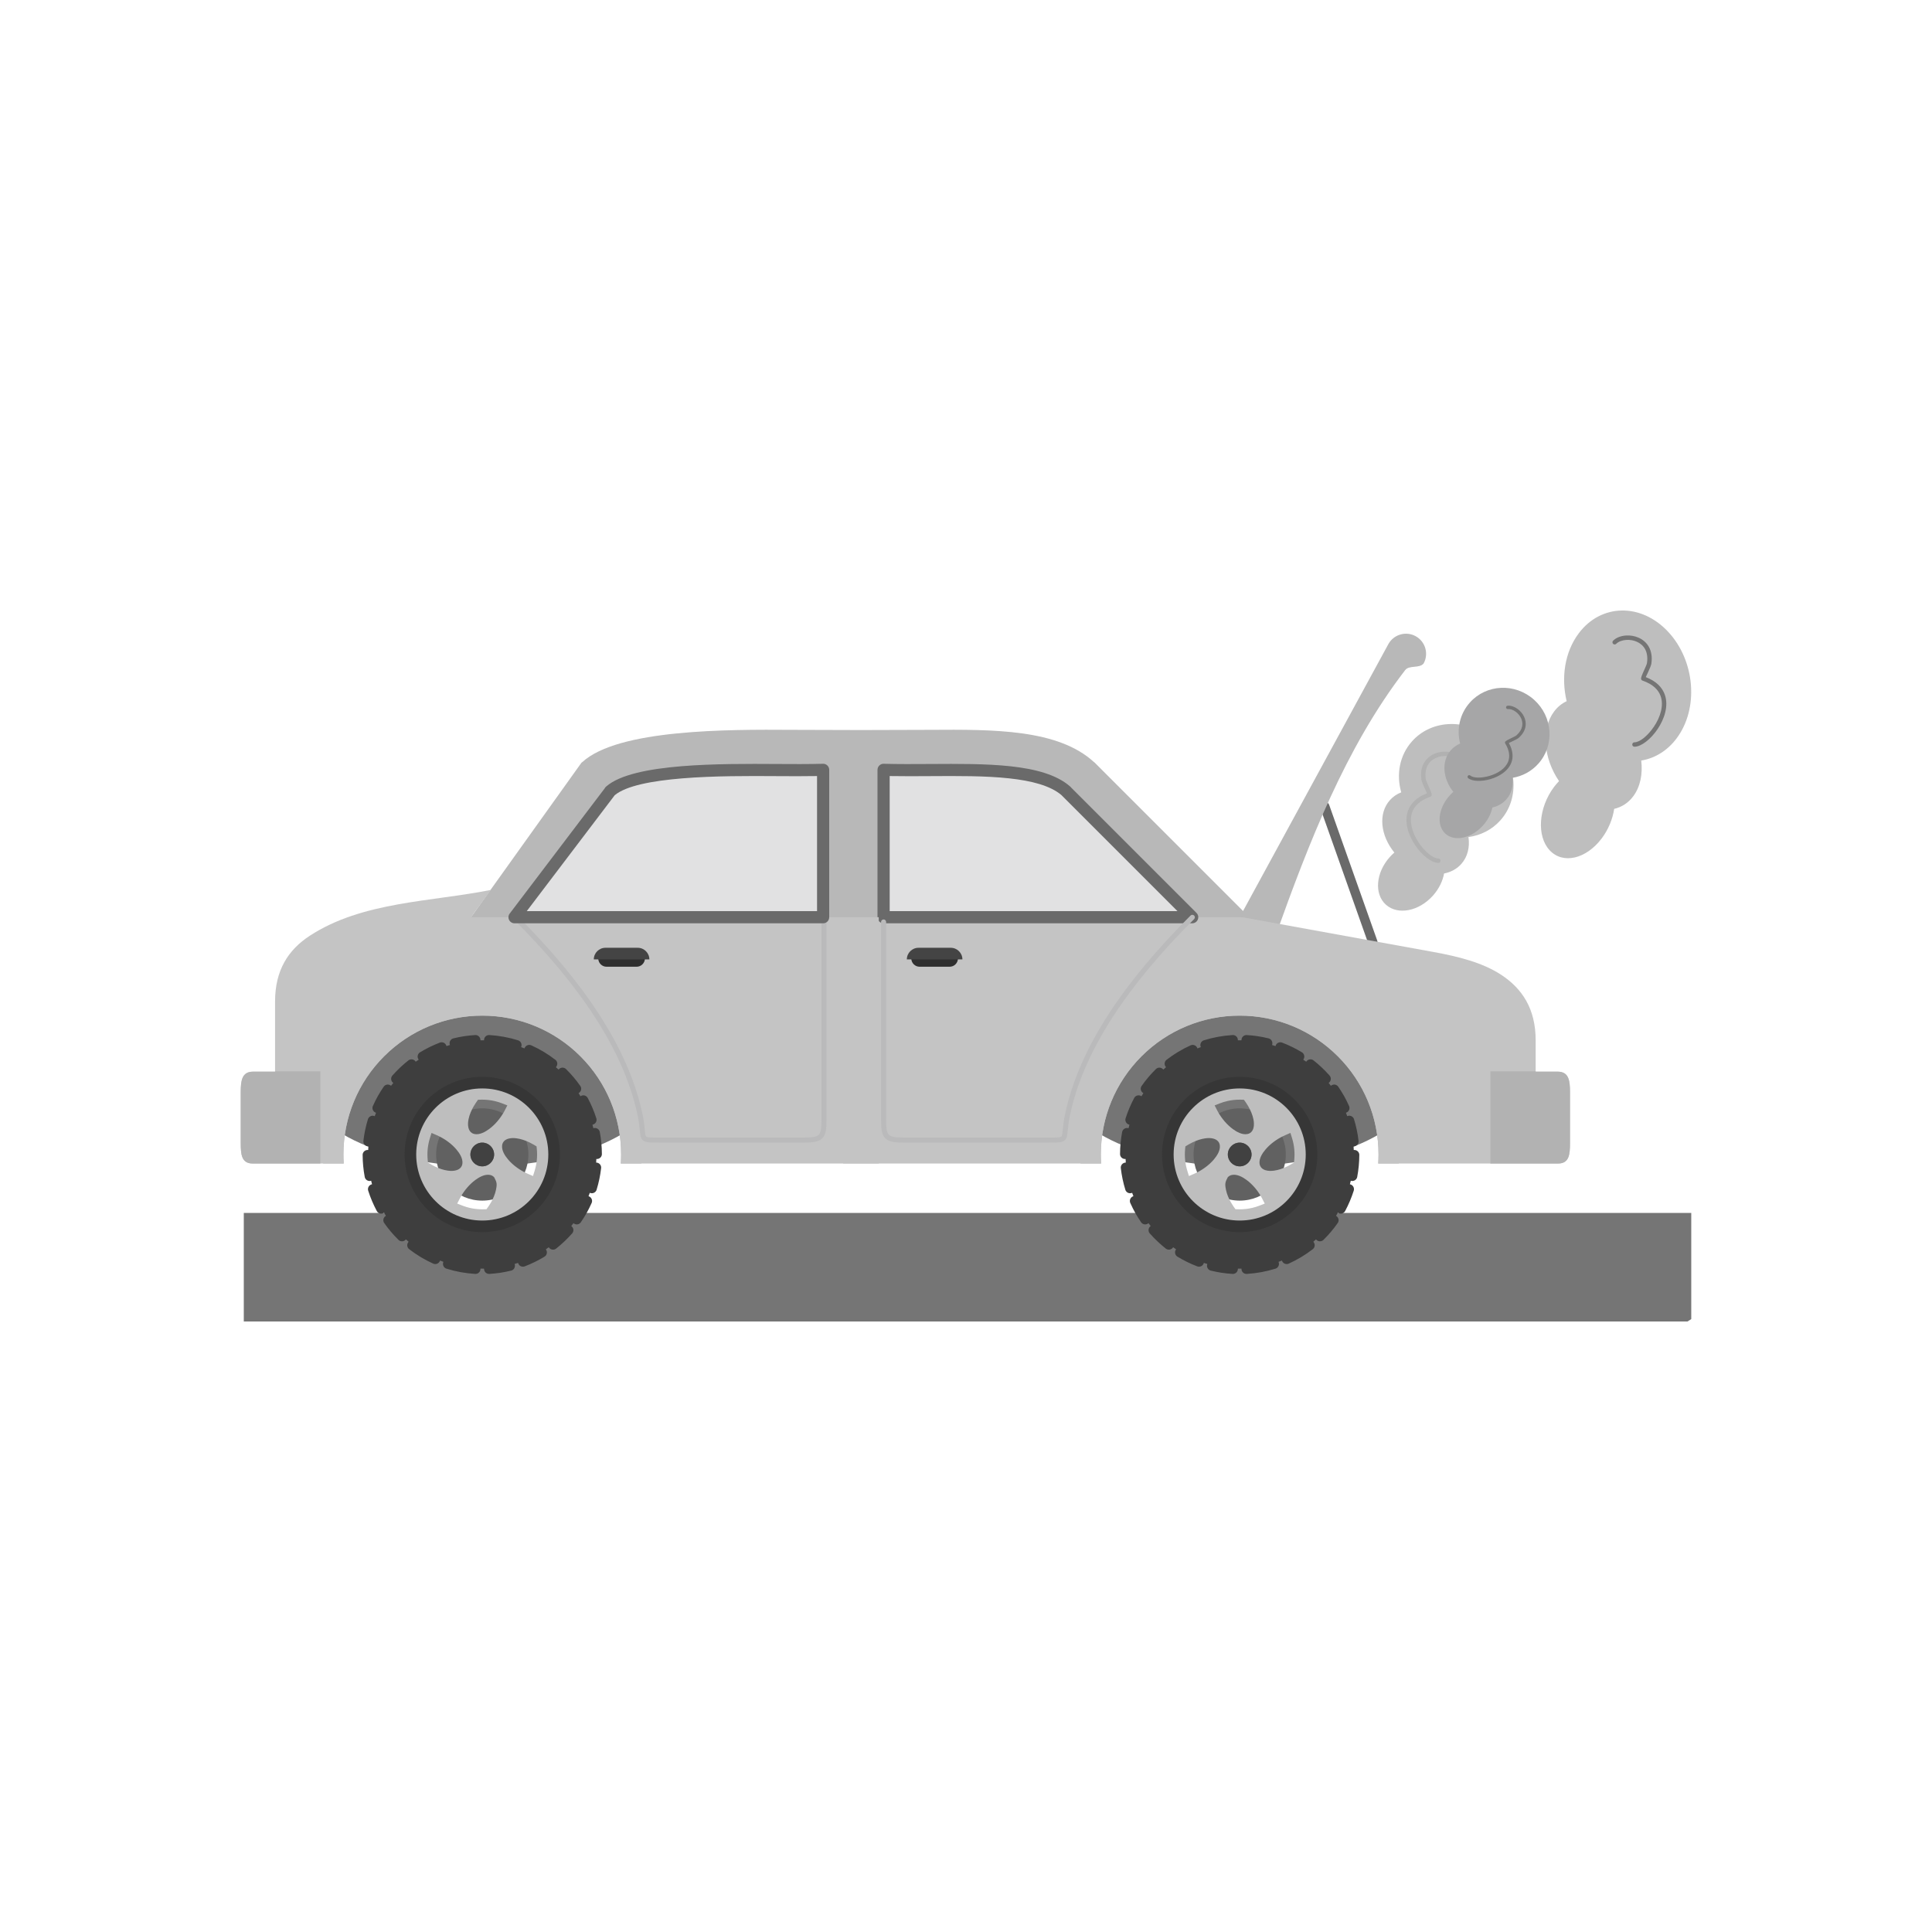 <?xml version="1.0" encoding="UTF-8"?>
<!DOCTYPE svg PUBLIC "-//W3C//DTD SVG 1.1//EN" "http://www.w3.org/Graphics/SVG/1.1/DTD/svg11.dtd">
<!-- Creator: CorelDRAW -->
<svg xmlns="http://www.w3.org/2000/svg" xml:space="preserve" width="2048px" height="2048px" style="shape-rendering:geometricPrecision; text-rendering:geometricPrecision; image-rendering:optimizeQuality; fill-rule:evenodd; clip-rule:evenodd"
viewBox="0 0 2048 2048"
 xmlns:xlink="http://www.w3.org/1999/xlink">
 <defs>
  <style type="text/css">
   <![CDATA[
    .fil17 {fill:none}
    .fil13 {fill:#2F2F2F}
    .fil4 {fill:#363636}
    .fil3 {fill:#3E3E3E}
    .fil6 {fill:#414141}
    .fil14 {fill:#444444}
    .fil5 {fill:#616161}
    .fil2 {fill:#757575}
    .fil15 {fill:#A6A6A7}
    .fil0 {fill:#BEBEBE}
    .fil12 {fill:#E1E1E2}
    .fil7 {fill:#6A6A6A;fill-rule:nonzero}
    .fil16 {fill:#757575;fill-rule:nonzero}
    .fil1 {fill:#B1B1B1;fill-rule:nonzero}
    .fil11 {fill:#B2B2B2;fill-rule:nonzero}
    .fil8 {fill:#B8B8B8;fill-rule:nonzero}
    .fil9 {fill:#BABABB;fill-rule:nonzero}
    .fil10 {fill:#C4C4C4;fill-rule:nonzero}
   ]]>
  </style>
 </defs>
 <g id="Layer_x0020_1">
  <g id="_627950904">
   <path id="_627923640" class="fil0" d="M1518.92 949.449c6.433,-7.182 10.423,-15.491 11.858,-23.524 7.096,-1.382 13.429,-4.704 18.201,-10.03 6.791,-7.582 9.203,-17.864 7.661,-28.577 12.81,-1.754 24.813,-7.671 33.816,-17.721 21.373,-23.858 17.75,-61.97 -8.095,-85.123 -25.845,-23.153 -64.124,-22.581 -85.498,1.277 -13.325,14.874 -16.933,35.287 -11.5,54.161 -4.579,1.787 -8.669,4.527 -11.999,8.243 -12.602,14.067 -10.129,37.433 4.709,55.586 -1.685,1.454 -3.309,3.044 -4.854,4.767 -14.868,16.598 -16.691,39.216 -4.071,50.523 12.62,11.306 34.904,7.016 49.773,-9.581z"/>
   <path id="_627923088" class="fil1" d="M1547.33 802.313c0.914,0.908 0.918,2.389 0.008,3.304 -0.908,0.914 -2.389,0.918 -3.304,0.009 -2.409,-2.406 -6.317,-3.846 -10.624,-4.141 -3.75,-0.256 -7.753,0.36 -11.323,1.962 -3.497,1.569 -6.585,4.095 -8.583,7.678 -2.085,3.735 -3.022,8.676 -2.085,14.967 0.177,1.201 1.726,4.624 3.194,7.874 1.749,3.872 3.404,7.538 3.013,9.038l-2.261 -0.586 2.268 0.593c-0.226,0.862 -0.904,1.487 -1.714,1.685 -10.804,3.785 -16.609,9.671 -18.983,16.361 -1.787,5.035 -1.681,10.598 -0.331,16.105 1.381,5.64 4.064,11.224 7.369,16.16 6.45,9.639 15.054,16.702 20.711,16.702 1.294,0 2.343,1.049 2.343,2.343 0,1.294 -1.049,2.344 -2.343,2.344 -7.13,0 -17.337,-7.945 -24.593,-18.79 -3.585,-5.355 -6.507,-11.453 -8.027,-17.661 -1.556,-6.34 -1.654,-12.808 0.459,-18.761 2.694,-7.589 8.91,-14.242 20.174,-18.591 -0.508,-1.075 -1.424,-2.968 -2.352,-5.021 -1.602,-3.544 -3.288,-7.278 -3.562,-9.12 -1.101,-7.389 0.072,-13.323 2.634,-17.914 2.531,-4.535 6.397,-7.715 10.763,-9.674 4.294,-1.926 9.079,-2.67 13.54,-2.363 5.389,0.369 10.385,2.278 13.606,5.496z"/>
   <polygon id="_627923568" class="fil2" points="258.425,1285.74 1792.8,1285.74 1792.8,1398.31 1788.78,1400.84 258.425,1400.84 "/>
   <ellipse id="_627922752" class="fil2" cx="1314.12" cy="1142.12" rx="192.158" ry="94.247"/>
   <path id="_627922296" class="fil3" d="M1316.04 1102.17c0.17,-2.913 2.67,-5.137 5.584,-4.967l-0.001 0.013c4.009,0.234 7.893,0.64 11.647,1.209 3.703,0.562 7.408,1.3 11.106,2.206 0.224,0.039 0.45,0.093 0.673,0.164 2.785,0.87 4.337,3.835 3.467,6.62l-0.009 -0.002 -0.102 0.325 3.67 1.148 0.009 -0.03c0.051,-0.201 0.112,-0.4 0.188,-0.599 1.035,-2.728 4.087,-4.102 6.815,-3.066l-0.005 0.012c3.604,1.368 7.183,2.924 10.73,4.662 3.461,1.694 6.778,3.504 9.946,5.425 0.202,0.105 0.4,0.223 0.593,0.357 2.398,1.663 2.994,4.956 1.331,7.354l-0.013 -0.009 -0.191 0.276 3.167 2.194c0.109,-0.18 0.23,-0.354 0.364,-0.523 1.804,-2.295 5.126,-2.692 7.42,-0.888l-0.005 0.006c2.95,2.319 5.901,4.874 8.842,7.659 2.767,2.619 5.378,5.314 7.824,8.075 0.182,0.175 0.354,0.365 0.514,0.569 1.792,2.303 1.378,5.624 -0.925,7.416l-0.005 0 -0.236 0.184 2.355 3.025 0.097 -0.076c0.126,-0.105 0.259,-0.206 0.396,-0.301 2.404,-1.655 5.694,-1.048 7.35,1.357l-0.014 0.008c2.25,3.268 4.32,6.585 6.2,9.94 1.753,3.129 3.423,6.454 5.002,9.972 0.139,0.243 0.26,0.501 0.361,0.771 1.024,2.734 -0.361,5.779 -3.096,6.803l-0.015 -0.015 -0.318 0.118 1.352 3.613c0.201,-0.09 0.407,-0.168 0.622,-0.235 2.789,-0.857 5.747,0.707 6.606,3.496l-0.014 0.007c1.146,3.72 2.125,7.505 2.928,11.343 0.774,3.704 1.385,7.447 1.825,11.222 0.035,0.206 0.06,0.415 0.072,0.628 0.162,2.914 -2.07,5.406 -4.984,5.568l-0.002 -0.013 -0.326 0.018 0.213 3.844c0.208,-0.025 0.42,-0.037 0.635,-0.037 2.919,0.012 5.276,2.388 5.264,5.307l-0.021 0c-0.015,3.966 -0.211,7.87 -0.578,11.701 -0.366,3.817 -0.892,7.55 -1.572,11.189 -0.027,0.23 -0.069,0.463 -0.128,0.694 -0.716,2.829 -3.591,4.543 -6.419,3.826l0.001 -0.007 -0.331 -0.084 -0.943 3.724 0.063 0.017c0.193,0.038 0.386,0.087 0.578,0.148 2.783,0.882 4.323,3.853 3.441,6.634l-0.002 0c-1.148,3.62 -2.507,7.282 -4.067,10.97 -1.507,3.565 -3.139,6.99 -4.886,10.265 -0.09,0.197 -0.193,0.391 -0.308,0.581 -1.528,2.486 -4.783,3.263 -7.269,1.733l-0.285 -0.175 -2.007 3.263 0.146 0.09c0.132,0.077 0.263,0.161 0.392,0.25 2.391,1.675 2.969,4.971 1.294,7.361l-0.018 -0.013c-2.287,3.262 -4.669,6.354 -7.136,9.265 -2.424,2.858 -4.987,5.621 -7.682,8.281 -0.156,0.18 -0.326,0.35 -0.51,0.51 -2.2,1.917 -5.539,1.687 -7.455,-0.514l0 -0.002 -0.2 -0.23 -2.89 2.517 0.097 0.111c0.105,0.113 0.207,0.234 0.305,0.359 1.783,2.309 1.358,5.629 -0.951,7.413l-0.012 -0.012c-3.922,3.031 -8.034,5.843 -12.315,8.413 -4.179,2.509 -8.478,4.769 -12.879,6.763 -0.184,0.097 -0.377,0.184 -0.578,0.261 -2.728,1.036 -5.782,-0.335 -6.817,-3.064l0.007 -0.019 -0.117 -0.306 -3.6 1.368c0.09,0.197 0.169,0.403 0.236,0.617 0.872,2.784 -0.679,5.75 -3.463,6.621l-0.012 -0.006c-4.846,1.518 -9.862,2.759 -15.028,3.703 -4.932,0.902 -9.947,1.518 -15.025,1.831 -0.224,0.03 -0.455,0.045 -0.687,0.045 -2.919,0 -5.285,-2.366 -5.285,-5.284l0 -0.307 -3.827 0 0 0.307c0,0.102 -0.002,0.204 -0.009,0.308 -0.169,2.913 -2.669,5.137 -5.583,4.967l0.001 -0.012c-4.009,-0.235 -7.893,-0.641 -11.647,-1.211 -3.703,-0.561 -7.408,-1.299 -11.106,-2.206 -0.226,-0.039 -0.45,-0.093 -0.673,-0.163 -2.786,-0.87 -4.337,-3.836 -3.467,-6.621l0.009 0.002 0.102 -0.325 -3.671 -1.148 -0.008 0.027c-0.051,0.201 -0.112,0.402 -0.188,0.601 -1.036,2.728 -4.088,4.102 -6.816,3.066l0.005 -0.012c-3.602,-1.367 -7.182,-2.924 -10.728,-4.661 -3.461,-1.695 -6.778,-3.507 -9.948,-5.427 -0.202,-0.104 -0.399,-0.223 -0.592,-0.357 -2.398,-1.662 -2.994,-4.955 -1.332,-7.354l0.014 0.009 0.19 -0.274 -3.165 -2.196c-0.11,0.178 -0.23,0.354 -0.364,0.523 -1.804,2.294 -5.126,2.692 -7.421,0.888l0.005 -0.005c-2.949,-2.32 -5.9,-4.876 -8.841,-7.659 -2.767,-2.62 -5.379,-5.315 -7.824,-8.076 -0.182,-0.176 -0.354,-0.365 -0.514,-0.57 -1.793,-2.302 -1.38,-5.623 0.924,-7.416l0.006 0.001 0.236 -0.184 -2.355 -3.025 -0.094 0.073c-0.126,0.106 -0.26,0.208 -0.398,0.302 -2.404,1.656 -5.694,1.049 -7.35,-1.355l0.014 -0.009c-2.25,-3.267 -4.319,-6.583 -6.2,-9.938 -1.753,-3.129 -3.423,-6.456 -5.003,-9.974 -0.138,-0.243 -0.261,-0.501 -0.361,-0.771 -1.024,-2.733 0.363,-5.779 3.096,-6.803l0.017 0.015 0.317 -0.118 -1.352 -3.613c-0.2,0.09 -0.406,0.168 -0.621,0.234 -2.789,0.86 -5.747,-0.705 -6.606,-3.494l0.013 -0.008c-1.146,-3.718 -2.124,-7.5 -2.926,-11.336 -0.775,-3.705 -1.387,-7.452 -1.826,-11.229 -0.037,-0.206 -0.061,-0.415 -0.073,-0.628 -0.161,-2.914 2.07,-5.406 4.985,-5.568l0.002 0.013 0.326 -0.018 -0.213 -3.844c-0.209,0.025 -0.422,0.037 -0.637,0.037 -2.919,-0.012 -5.275,-2.387 -5.263,-5.306l0.02 0c0.017,-3.966 0.211,-7.87 0.579,-11.701 0.365,-3.819 0.892,-7.551 1.571,-11.189 0.027,-0.231 0.07,-0.464 0.128,-0.696 0.717,-2.829 3.591,-4.541 6.42,-3.826l-0.002 0.008 0.331 0.083 0.944 -3.724 -0.065 -0.017c-0.193,-0.038 -0.385,-0.087 -0.576,-0.148 -2.781,-0.882 -4.322,-3.853 -3.439,-6.634l0.002 0.001c1.148,-3.62 2.507,-7.282 4.067,-10.97 1.507,-3.566 3.138,-6.99 4.885,-10.266 0.091,-0.197 0.194,-0.391 0.309,-0.58 1.528,-2.486 4.783,-3.263 7.269,-1.733l0.283 0.174 2.007 -3.265 -0.142 -0.087c-0.135,-0.077 -0.267,-0.161 -0.396,-0.25 -2.391,-1.676 -2.969,-4.971 -1.294,-7.362l0.018 0.013c2.287,-3.262 4.669,-6.353 7.135,-9.263 2.424,-2.858 4.987,-5.622 7.681,-8.281 0.157,-0.18 0.327,-0.35 0.513,-0.511 2.2,-1.917 5.538,-1.687 7.455,0.515l0 0.002 0.2 0.229 2.89 -2.517 -0.097 -0.11c-0.105,-0.115 -0.207,-0.235 -0.305,-0.359 -1.785,-2.31 -1.359,-5.629 0.951,-7.414l0.011 0.012c3.922,-3.031 8.035,-5.842 12.315,-8.412 4.18,-2.51 8.478,-4.77 12.879,-6.764 0.185,-0.097 0.378,-0.184 0.579,-0.26 2.728,-1.037 5.78,0.334 6.817,3.063l-0.007 0.019 0.116 0.306 3.6 -1.368c-0.09,-0.197 -0.169,-0.402 -0.235,-0.615 -0.873,-2.785 0.678,-5.75 3.462,-6.622l0.012 0.006c4.845,-1.519 9.86,-2.759 15.025,-3.703 4.933,-0.902 9.95,-1.518 15.028,-1.831 0.226,-0.03 0.455,-0.045 0.689,-0.045 2.919,0 5.284,2.367 5.284,5.285l0 0.307 3.827 0 0.001 -0.307c0,-0.103 0.002,-0.206 0.008,-0.309zm-1.923 53.069c18.933,0 36.076,7.675 48.483,20.082 12.408,12.408 20.082,29.55 20.082,48.483 0,18.933 -7.675,36.074 -20.082,48.483 -12.408,12.408 -29.55,20.082 -48.483,20.082 -18.933,0 -36.074,-7.675 -48.483,-20.082 -12.408,-12.409 -20.081,-29.55 -20.081,-48.483 0,-18.933 7.674,-36.076 20.081,-48.483 12.409,-12.408 29.55,-20.082 48.483,-20.082z"/>
   <path id="_627922680" class="fil4" d="M1314.12 1141.47c22.734,0 43.317,9.215 58.215,24.113 14.897,14.897 24.112,35.481 24.112,58.214 0,22.734 -9.215,43.317 -24.112,58.215 -14.898,14.898 -35.481,24.112 -58.215,24.112 -22.733,0 -43.316,-9.214 -58.215,-24.112 -14.897,-14.898 -24.112,-35.481 -24.112,-58.215 0,-22.733 9.215,-43.317 24.112,-58.214 14.9,-14.898 35.483,-24.113 58.215,-24.113zm0 13.762c18.933,0 36.076,7.675 48.483,20.082 12.408,12.408 20.082,29.55 20.082,48.483 0,18.933 -7.675,36.074 -20.082,48.483 -12.408,12.408 -29.55,20.082 -48.483,20.082 -18.933,0 -36.074,-7.675 -48.483,-20.082 -12.408,-12.409 -20.081,-29.55 -20.081,-48.483 0,-18.933 7.674,-36.076 20.081,-48.483 12.409,-12.408 29.55,-20.082 48.483,-20.082z"/>
   <path id="_627923016" class="fil5" d="M1314.12 1174.9c13.505,0 25.73,5.474 34.58,14.324 8.85,8.85 14.323,21.076 14.323,34.58 0,13.504 -5.473,25.73 -14.323,34.58 -8.85,8.85 -21.076,14.323 -34.58,14.323 -13.504,0 -25.73,-5.473 -34.58,-14.323 -8.849,-8.85 -14.323,-21.077 -14.323,-34.58 0,-13.505 5.474,-25.73 14.323,-34.58 8.85,-8.85 21.077,-14.324 34.58,-14.324z"/>
   <path id="_627922368" class="fil0" d="M1363.63 1174.29c-12.67,-12.671 -30.176,-20.509 -49.512,-20.509 -19.336,0 -36.841,7.838 -49.512,20.509 -12.671,12.671 -20.508,30.176 -20.508,49.512 0,19.336 7.837,36.841 20.508,49.512 12.671,12.671 30.176,20.509 49.512,20.509 19.336,0 36.842,-7.838 49.512,-20.509 12.671,-12.671 20.509,-30.176 20.509,-49.512 0,-19.336 -7.838,-36.841 -20.509,-49.512zm-62.16 73.694c0.54,-0.614 1.176,-1.147 1.91,-1.569 0.765,-0.441 1.6,-0.737 2.464,-0.914 5.437,-1.115 11.395,2.205 15.614,5.32 6.148,4.538 11.46,10.853 15.265,17.457 0.446,0.775 0.875,1.56 1.285,2.354l2.689 5.215 -5.465 2.132c-2.491,0.971 -5.046,1.769 -7.646,2.387 -4.411,1.046 -8.933,1.566 -13.467,1.566 -0.624,0 -1.247,-0.009 -1.871,-0.028l-2.622 -0.084 -1.519 -2.139c-0.307,-0.432 -0.609,-0.869 -0.906,-1.309 -0.777,-1.159 -1.522,-2.342 -2.219,-3.552 -2.406,-4.176 -4.427,-8.826 -5.399,-13.564 -1.394,-6.785 -0.741,-8.191 1.887,-13.272zm-9.163 -36.491c0.386,0.794 0.634,1.645 0.75,2.52 0.728,5.503 -3.007,11.216 -6.412,15.204 -4.958,5.809 -11.634,10.656 -18.484,13.982 -0.8,0.389 -1.607,0.763 -2.424,1.116l-5.406 2.344 -1.744 -5.628c-0.587,-1.894 -1.077,-3.819 -1.467,-5.764 -0.756,-3.775 -1.13,-7.617 -1.13,-11.466 0,-1.987 0.1,-3.972 0.301,-5.949l0.267 -2.627 2.262 -1.363c0.45,-0.273 0.905,-0.539 1.362,-0.801 1.207,-0.693 2.437,-1.354 3.69,-1.962 4.332,-2.104 9.117,-3.806 13.908,-4.441 3.005,-0.399 6.276,-0.415 9.185,0.534 2.264,0.738 4.278,2.102 5.343,4.299zm14.473 -14.708c-6.148,-4.539 -11.461,-10.854 -15.266,-17.457 -0.446,-0.776 -0.875,-1.561 -1.285,-2.356l-2.689 -5.213 5.466 -2.131c2.49,-0.971 5.046,-1.77 7.646,-2.388 4.41,-1.046 8.933,-1.567 13.466,-1.567 0.625,0 1.248,0.011 1.872,0.031l2.621 0.083 1.519 2.138c0.308,0.433 0.611,0.87 0.907,1.312 0.777,1.159 1.521,2.34 2.218,3.549 2.407,4.176 4.427,8.826 5.4,13.564 0.608,2.967 0.854,6.223 0.115,9.188 -0.579,2.315 -1.791,4.43 -3.912,5.653 -0.765,0.442 -1.6,0.737 -2.465,0.914 -5.435,1.115 -11.395,-2.205 -15.613,-5.319zm29.15 39.327c-0.385,-0.794 -0.633,-1.644 -0.749,-2.519 -0.73,-5.503 3.006,-11.216 6.411,-15.206 4.958,-5.809 11.634,-10.656 18.484,-13.982 0.801,-0.389 1.609,-0.763 2.425,-1.117l5.406 -2.343 1.743 5.628c0.587,1.894 1.078,3.819 1.468,5.764 0.756,3.775 1.129,7.618 1.129,11.466 0,1.987 -0.099,3.972 -0.3,5.948l-0.267 2.629 -2.263 1.363c-0.45,0.272 -0.904,0.537 -1.359,0.798 -1.208,0.694 -2.438,1.355 -3.692,1.963 -4.332,2.104 -9.118,3.806 -13.908,4.441 -3.005,0.398 -6.276,0.415 -9.184,-0.534 -2.265,-0.738 -4.278,-2.102 -5.344,-4.299zm-21.811 -24.873c3.469,0 6.611,1.407 8.883,3.68 2.274,2.274 3.68,5.414 3.68,8.883 0,3.469 -1.407,6.609 -3.68,8.883 -2.272,2.274 -5.414,3.68 -8.883,3.68 -3.469,0 -6.609,-1.407 -8.883,-3.68 -2.274,-2.274 -3.68,-5.414 -3.68,-8.883 0,-3.469 1.407,-6.609 3.68,-8.883 2.274,-2.274 5.414,-3.68 8.883,-3.68z"/>
   <path id="_627922272" class="fil6" d="M1326.68 1223.8c0,-3.469 -1.407,-6.609 -3.68,-8.883 -2.272,-2.274 -5.414,-3.68 -8.883,-3.68 -3.469,0 -6.609,1.407 -8.883,3.68 -2.274,2.274 -3.68,5.414 -3.68,8.883 0,3.469 1.407,6.609 3.68,8.883 2.274,2.274 5.414,3.68 8.883,3.68 3.469,0 6.611,-1.407 8.883,-3.68 2.274,-2.274 3.68,-5.414 3.68,-8.883z"/>
   <path id="_627922224" class="fil7" d="M1409 853.251c-0.917,-2.598 -3.769,-3.963 -6.367,-3.046 -2.598,0.917 -3.963,3.769 -3.046,6.367l50.949 143.852c0.917,2.598 3.769,3.963 6.367,3.046 2.598,-0.917 3.963,-3.769 3.046,-6.367l-50.949 -143.852z"/>
   <path id="_627922152" class="fil8" d="M1509.12 703.283c5.633,-10.342 1.814,-23.291 -8.528,-28.924 -10.342,-5.633 -23.291,-1.815 -28.924,8.526l-156.573 287.566c-5.631,10.342 -1.814,23.291 8.528,28.924 10.342,5.633 23.291,1.815 28.924,-8.526 34.689,-96.756 73.532,-198.056 136.95,-280.444 4.363,-5.667 15.083,-1.541 19.623,-7.122z"/>
   <path id="_627921864" class="fil8" d="M986.272 773.66c66.741,-0.426 135.464,-0.863 173.529,34.312l0.072 -0.077c0.282,0.261 0.555,0.528 0.821,0.801l169.873 169.872 0.002 -0.001c8.356,8.356 8.356,21.907 0,30.263 -4.179,4.18 -9.656,6.268 -15.132,6.268l0 0.001 -400.194 0c-0.872,0 -1.732,-0.053 -2.576,-0.155 -0.844,0.102 -1.704,0.155 -2.577,0.155l-400.193 0 0 -0.001c-5.477,0 -10.955,-2.088 -15.132,-6.268 -8.356,-8.356 -8.356,-21.907 0,-30.263l0.002 0.001 121.469 -169.872c0.265,-0.273 0.539,-0.54 0.821,-0.801l0.071 0.077c38.065,-35.176 155.192,-34.739 221.934,-34.312 45.965,0.292 101.244,0.292 147.21,0zm-147.378 42.634c17.003,0.107 33.874,0.215 49.795,-0.227l0 156.23 -327.13 0 85.154 -133.557 -0.05 -0.05c25.985,-23.144 134.162,-22.767 192.23,-22.397zm147.545 0c-17.002,0.107 -33.873,0.215 -49.794,-0.227l0 156.23 327.13 0 -133.558 -133.557 0.05 -0.05c-25.985,-23.144 -85.757,-22.767 -143.828,-22.397z"/>
   <path id="_627921648" class="fil9" d="M1460.99 1233.38l21.749 0c0.177,-3.17 0.27,-6.363 0.27,-9.576 0,-46.635 -18.906,-88.862 -49.471,-119.424 -30.566,-30.566 -72.789,-49.472 -119.426,-49.472 -46.636,0 -88.86,18.906 -119.426,49.472 -30.565,30.562 -49.471,72.789 -49.471,119.424 0,3.214 0.093,6.406 0.27,9.576l21.749 0c-0.204,-3.177 -0.311,-6.37 -0.311,-9.576 0,-39.15 15.434,-76.397 43.113,-104.075 27.679,-27.679 64.925,-43.113 104.075,-43.113 39.151,0 76.396,15.434 104.076,43.113 27.679,27.678 43.113,64.925 43.113,104.075 0,3.207 -0.106,6.399 -0.312,9.576z"/>
   <path id="_627921984" class="fil10" d="M1460.99 1233.38l190.567 0c11.818,0 12.692,-9.582 12.692,-21.4l0 -54.571c0,-11.818 -1.222,-21.4 -13.041,-21.4l-23.34 0 0 -33.168c0,-33.436 -14.21,-54.935 -36.798,-69.671 -19.537,-12.743 -44.767,-19.157 -71.789,-24.07l-198.127 -36.024c-1.821,-0.504 -3.741,-0.775 -5.722,-0.775l-421.594 0 0 261.078 273.396 0c-0.204,-3.177 -0.311,-6.37 -0.311,-9.576 0,-39.15 15.434,-76.397 43.113,-104.075 27.679,-27.679 64.925,-43.113 104.075,-43.113 39.151,0 76.396,15.434 104.076,43.113 27.679,27.678 43.113,64.925 43.113,104.075 0,3.207 -0.106,6.399 -0.312,9.576z"/>
   <path id="_627921168" class="fil11" d="M1579.87 1233.38l71.687 0c11.818,0 12.692,-9.582 12.692,-21.4l0 -54.571c0,-11.818 -1.222,-21.4 -13.041,-21.4l-23.34 0 0 -0.374 -47.999 0 0 97.746z"/>
   <path id="_627921024" class="fil12" d="M1130.27 838.692c-25.984,-23.144 -85.759,-22.767 -143.826,-22.397 -17.003,0.107 -33.874,0.215 -49.795,-0.227l0 156.232 327.13 0 -133.559 -133.558 0.051 -0.05z"/>
   <path id="_627920880" class="fil7" d="M1125.28 842.899c-11.93,-10.142 -31.838,-15.254 -55.577,-17.82 -25.185,-2.725 -54.416,-2.538 -83.224,-2.355l0 0.025 -0.041 0 -0.078 0c-0.177,0 -0.353,-0.008 -0.527,-0.022 -14.524,0.092 -28.947,0.18 -42.736,-0.077l0 143.196 305.096 0 -122.541 -122.539c-0.131,-0.131 -0.254,-0.267 -0.372,-0.406zm-54.215 -30.626c26.516,2.867 49.052,8.931 63.21,21.363 0.191,0.151 0.377,0.315 0.554,0.493 0.229,0.23 0.438,0.471 0.626,0.726l132.881 132.881c1.168,1.167 1.891,2.781 1.891,4.563 0,3.565 -2.889,6.455 -6.454,6.455l-327.13 0c-3.565,0 -6.454,-2.89 -6.454,-6.455l0 -156.23 0.001 -0.18c0.099,-3.562 3.069,-6.371 6.631,-6.273l0 0.024c15.674,0.435 32.232,0.335 48.928,0.23 0.201,-0.019 0.404,-0.028 0.609,-0.028l0.038 0 0.04 0 0 0.025c29.248,-0.185 58.923,-0.373 84.627,2.407z"/>
   <path id="_627920832" class="fil9" d="M939.32 977.315c0,-1.476 -1.199,-2.675 -2.675,-2.675 -1.478,0 -2.675,1.199 -2.675,2.675l0 209.255c0,9.542 0.506,15.477 3.803,19.387 3.353,3.978 9.002,5.231 19.153,5.231l149.953 0 4.38 -0.001c10.645,0.037 15.107,0.051 17.823,-2.869 2,-2.148 2.284,-5.062 2.773,-10.07 0.364,-3.729 0.861,-8.802 2.307,-15.71 7.287,-34.787 22.828,-69.509 45.199,-104.173 22.434,-34.765 51.726,-69.456 86.445,-104.087 1.045,-1.038 1.049,-2.727 0.011,-3.771 -1.038,-1.044 -2.727,-1.049 -3.771,-0.011 -34.994,34.904 -64.533,69.893 -87.177,104.985 -22.71,35.191 -38.502,70.507 -45.93,105.971 -1.496,7.144 -2.011,12.418 -2.391,16.296 -0.377,3.854 -0.595,6.098 -1.374,6.934 -1.135,1.219 -4.91,1.207 -13.915,1.176 -2.922,-0.009 -3.008,-0.02 -4.38,-0.02l-149.953 0c-8.448,0 -12.943,-0.798 -15.077,-3.33 -2.192,-2.598 -2.529,-7.638 -2.529,-15.938l0 -209.255z"/>
   <path id="_627921384" class="fil13" d="M974.822 1024.78l31.834 0c4.85,0 8.817,-3.967 8.817,-8.817l0 0 -49.468 0 0 0c0,4.85 3.967,8.817 8.817,8.817z"/>
   <path id="_627921336" class="fil14" d="M973.609 1004.69l34.261 0c6.777,0 12.32,5.544 12.32,12.32l0 0 -58.902 0 0 0c0,-6.776 5.543,-12.32 12.32,-12.32z"/>
   <line id="_627920760" class="fil6" x1="1640.98" y1="1151.07" x2="1640.98" y2= "1151.07" />
   <ellipse id="_627920496" class="fil2" cx="511.217" cy="1142.12" rx="192.158" ry="94.247"/>
   <path id="_627920736" class="fil3" d="M509.294 1102.17c-0.169,-2.913 -2.669,-5.137 -5.583,-4.967l0.001 0.013c-4.009,0.234 -7.893,0.64 -11.648,1.209 -3.702,0.562 -7.408,1.3 -11.105,2.206 -0.226,0.039 -0.45,0.093 -0.673,0.164 -2.785,0.87 -4.337,3.835 -3.467,6.62l0.009 -0.002 0.102 0.325 -3.671 1.148 -0.009 -0.03c-0.05,-0.201 -0.112,-0.4 -0.187,-0.599 -1.036,-2.728 -4.087,-4.102 -6.815,-3.066l0.004 0.012c-3.602,1.368 -7.183,2.924 -10.73,4.662 -3.459,1.694 -6.777,3.504 -9.945,5.425 -0.203,0.105 -0.402,0.223 -0.593,0.357 -2.399,1.663 -2.995,4.956 -1.331,7.354l0.013 -0.009 0.191 0.276 -3.167 2.194c-0.109,-0.18 -0.23,-0.354 -0.364,-0.523 -1.804,-2.295 -5.126,-2.692 -7.421,-0.888l0.005 0.006c-2.949,2.319 -5.901,4.874 -8.841,7.659 -2.767,2.619 -5.379,5.314 -7.825,8.075 -0.182,0.175 -0.353,0.365 -0.513,0.569 -1.793,2.303 -1.378,5.624 0.924,7.416l0.006 0 0.236 0.184 -2.355 3.025 -0.097 -0.076c-0.126,-0.105 -0.259,-0.206 -0.397,-0.301 -2.404,-1.655 -5.694,-1.048 -7.349,1.357l0.013 0.008c-2.249,3.268 -4.319,6.585 -6.2,9.94 -1.753,3.129 -3.422,6.454 -5.001,9.972 -0.139,0.243 -0.261,0.501 -0.363,0.771 -1.023,2.734 0.363,5.779 3.096,6.803l0.017 -0.015 0.317 0.118 -1.352 3.613c-0.2,-0.09 -0.406,-0.168 -0.621,-0.235 -2.79,-0.857 -5.747,0.707 -6.606,3.496l0.013 0.007c-1.146,3.72 -2.125,7.505 -2.927,11.343 -0.775,3.704 -1.385,7.447 -1.825,11.222 -0.037,0.206 -0.061,0.415 -0.073,0.628 -0.161,2.914 2.072,5.406 4.985,5.568l0.002 -0.013 0.326 0.018 -0.213 3.844c-0.209,-0.025 -0.422,-0.037 -0.637,-0.037 -2.919,0.012 -5.275,2.388 -5.263,5.307l0.02 0c0.017,3.966 0.213,7.87 0.579,11.701 0.365,3.817 0.892,7.55 1.571,11.189 0.027,0.23 0.07,0.463 0.128,0.694 0.717,2.829 3.592,4.543 6.42,3.826l-0.002 -0.007 0.331 -0.084 0.944 3.724 -0.064 0.017c-0.193,0.038 -0.385,0.087 -0.578,0.148 -2.781,0.882 -4.322,3.853 -3.441,6.634l0.004 0c1.148,3.62 2.507,7.282 4.067,10.97 1.507,3.565 3.139,6.99 4.885,10.265 0.09,0.197 0.193,0.391 0.309,0.581 1.528,2.486 4.782,3.263 7.269,1.733l0.285 -0.175 2.006 3.263 -0.145 0.09c-0.133,0.077 -0.265,0.161 -0.393,0.25 -2.389,1.675 -2.969,4.971 -1.294,7.361l0.019 -0.013c2.287,3.262 4.669,6.354 7.136,9.265 2.424,2.858 4.987,5.621 7.681,8.281 0.157,0.18 0.327,0.35 0.51,0.51 2.202,1.917 5.539,1.687 7.456,-0.514l-0.001 -0.002 0.201 -0.23 2.89 2.517 -0.097 0.111c-0.105,0.113 -0.208,0.234 -0.305,0.359 -1.785,2.309 -1.358,5.629 0.951,7.413l0.011 -0.012c3.924,3.031 8.035,5.843 12.315,8.413 4.18,2.509 8.478,4.769 12.879,6.763 0.185,0.097 0.378,0.184 0.579,0.261 2.728,1.036 5.78,-0.335 6.817,-3.064l-0.007 -0.019 0.117 -0.306 3.599 1.368c-0.09,0.197 -0.169,0.403 -0.235,0.617 -0.873,2.784 0.678,5.75 3.463,6.621l0.011 -0.006c4.847,1.518 9.862,2.759 15.03,3.703 4.932,0.902 9.946,1.518 15.024,1.831 0.226,0.03 0.455,0.045 0.689,0.045 2.919,0 5.284,-2.366 5.284,-5.284l0 -0.307 3.827 0 0.001 0.307c0,0.102 0.002,0.204 0.008,0.308 0.17,2.913 2.67,5.137 5.584,4.967l-0.001 -0.012c4.009,-0.235 7.893,-0.641 11.647,-1.211 3.703,-0.561 7.408,-1.299 11.106,-2.206 0.224,-0.039 0.45,-0.093 0.673,-0.163 2.785,-0.87 4.337,-3.836 3.467,-6.621l-0.009 0.002 -0.102 -0.325 3.671 -1.148 0.007 0.027c0.051,0.201 0.113,0.402 0.189,0.601 1.035,2.728 4.087,4.102 6.816,3.066l-0.005 -0.012c3.601,-1.367 7.182,-2.924 10.728,-4.661 3.459,-1.695 6.778,-3.507 9.947,-5.427 0.203,-0.104 0.4,-0.223 0.592,-0.357 2.399,-1.662 2.995,-4.955 1.332,-7.354l-0.013 0.009 -0.191 -0.274 3.167 -2.196c0.109,0.178 0.23,0.354 0.364,0.523 1.802,2.294 5.126,2.692 7.42,0.888l-0.004 -0.005c2.948,-2.32 5.9,-4.876 8.839,-7.659 2.769,-2.62 5.379,-5.315 7.825,-8.076 0.182,-0.176 0.353,-0.365 0.514,-0.57 1.792,-2.302 1.378,-5.623 -0.925,-7.416l-0.005 0.001 -0.236 -0.184 2.355 -3.025 0.093 0.073c0.128,0.106 0.26,0.208 0.399,0.302 2.404,1.656 5.694,1.049 7.349,-1.355l-0.013 -0.009c2.25,-3.267 4.319,-6.583 6.2,-9.938 1.753,-3.129 3.423,-6.456 5.002,-9.974 0.139,-0.243 0.261,-0.501 0.363,-0.771 1.023,-2.733 -0.363,-5.779 -3.096,-6.803l-0.017 0.015 -0.317 -0.118 1.352 -3.613c0.198,0.09 0.406,0.168 0.62,0.234 2.79,0.86 5.747,-0.705 6.607,-3.494l-0.013 -0.008c1.146,-3.718 2.124,-7.5 2.926,-11.336 0.775,-3.705 1.387,-7.452 1.826,-11.229 0.037,-0.206 0.06,-0.415 0.072,-0.628 0.162,-2.914 -2.07,-5.406 -4.984,-5.568l-0.002 0.013 -0.326 -0.018 0.213 -3.844c0.209,0.025 0.42,0.037 0.635,0.037 2.919,-0.012 5.276,-2.387 5.264,-5.306l-0.021 0c-0.015,-3.966 -0.211,-7.87 -0.578,-11.701 -0.366,-3.819 -0.892,-7.551 -1.572,-11.189 -0.026,-0.231 -0.069,-0.464 -0.128,-0.696 -0.716,-2.829 -3.591,-4.541 -6.419,-3.826l0.001 0.008 -0.331 0.083 -0.943 -3.724 0.065 -0.017c0.191,-0.038 0.384,-0.087 0.575,-0.148 2.783,-0.882 4.323,-3.853 3.441,-6.634l-0.002 0.001c-1.148,-3.62 -2.507,-7.282 -4.067,-10.97 -1.508,-3.566 -3.139,-6.99 -4.886,-10.266 -0.09,-0.197 -0.193,-0.391 -0.309,-0.58 -1.527,-2.486 -4.782,-3.263 -7.267,-1.733l-0.285 0.174 -2.007 -3.265 0.143 -0.087c0.135,-0.077 0.267,-0.161 0.396,-0.25 2.389,-1.676 2.969,-4.971 1.294,-7.362l-0.018 0.013c-2.287,-3.262 -4.669,-6.353 -7.136,-9.263 -2.422,-2.858 -4.985,-5.622 -7.681,-8.281 -0.156,-0.18 -0.326,-0.35 -0.511,-0.511 -2.202,-1.917 -5.539,-1.687 -7.456,0.515l0.001 0.002 -0.201 0.229 -2.889 -2.517 0.097 -0.11c0.105,-0.115 0.207,-0.235 0.304,-0.359 1.785,-2.31 1.359,-5.629 -0.95,-7.414l-0.011 0.012c-3.924,-3.031 -8.035,-5.842 -12.315,-8.412 -4.18,-2.51 -8.479,-4.77 -12.879,-6.764 -0.185,-0.097 -0.378,-0.184 -0.579,-0.26 -2.728,-1.037 -5.78,0.334 -6.817,3.063l0.007 0.019 -0.117 0.306 -3.6 -1.368c0.09,-0.197 0.17,-0.402 0.236,-0.615 0.872,-2.785 -0.678,-5.75 -3.463,-6.622l-0.012 0.006c-4.844,-1.519 -9.859,-2.759 -15.024,-3.703 -4.935,-0.902 -9.95,-1.518 -15.03,-1.831 -0.226,-0.03 -0.455,-0.045 -0.687,-0.045 -2.919,0 -5.285,2.367 -5.285,5.285l0 0.307 -3.827 0 0 -0.307c0,-0.103 -0.002,-0.206 -0.009,-0.309zm1.923 53.069c-18.932,0 -36.074,7.675 -48.483,20.082 -12.408,12.408 -20.081,29.55 -20.081,48.483 0,18.933 7.674,36.074 20.081,48.483 12.409,12.408 29.551,20.082 48.483,20.082 18.933,0 36.076,-7.675 48.484,-20.082 12.406,-12.409 20.081,-29.55 20.081,-48.483 0,-18.933 -7.675,-36.076 -20.081,-48.483 -12.409,-12.408 -29.551,-20.082 -48.484,-20.082z"/>
   <path id="_627920664" class="fil4" d="M511.217 1141.47c-22.733,0 -43.316,9.215 -58.215,24.113 -14.897,14.897 -24.112,35.481 -24.112,58.214 0,22.734 9.215,43.317 24.112,58.215 14.9,14.898 35.483,24.112 58.215,24.112 22.734,0 43.317,-9.214 58.215,-24.112 14.897,-14.898 24.112,-35.481 24.112,-58.215 0,-22.733 -9.215,-43.317 -24.112,-58.214 -14.898,-14.898 -35.481,-24.113 -58.215,-24.113zm0 13.762c-18.932,0 -36.074,7.675 -48.483,20.082 -12.408,12.408 -20.081,29.55 -20.081,48.483 0,18.933 7.674,36.074 20.081,48.483 12.409,12.408 29.551,20.082 48.483,20.082 18.933,0 36.076,-7.675 48.484,-20.082 12.406,-12.409 20.081,-29.55 20.081,-48.483 0,-18.933 -7.675,-36.076 -20.081,-48.483 -12.409,-12.408 -29.551,-20.082 -48.484,-20.082z"/>
   <path id="_627920136" class="fil5" d="M511.217 1174.9c-13.504,0 -25.73,5.474 -34.58,14.324 -8.849,8.85 -14.323,21.076 -14.323,34.58 0,13.504 5.474,25.73 14.323,34.58 8.85,8.85 21.077,14.323 34.58,14.323 13.505,0 25.73,-5.473 34.58,-14.323 8.85,-8.85 14.324,-21.077 14.324,-34.58 0,-13.505 -5.474,-25.73 -14.324,-34.58 -8.85,-8.85 -21.076,-14.324 -34.58,-14.324z"/>
   <path id="_627919992" class="fil0" d="M461.705 1174.29c12.671,-12.671 30.176,-20.509 49.512,-20.509 19.336,0 36.842,7.838 49.512,20.509 12.672,12.671 20.509,30.176 20.509,49.512 0,19.336 -7.837,36.841 -20.509,49.512 -12.67,12.671 -30.176,20.509 -49.512,20.509 -19.336,0 -36.841,-7.838 -49.512,-20.509 -12.671,-12.671 -20.508,-30.176 -20.508,-49.512 0,-19.336 7.837,-36.841 20.508,-49.512zm62.16 73.694c-0.54,-0.614 -1.176,-1.147 -1.909,-1.569 -0.765,-0.441 -1.6,-0.737 -2.464,-0.914 -5.437,-1.115 -11.396,2.205 -15.614,5.32 -6.148,4.538 -11.46,10.853 -15.265,17.457 -0.446,0.775 -0.876,1.56 -1.286,2.354l-2.688 5.215 5.465 2.132c2.49,0.971 5.046,1.769 7.646,2.387 4.411,1.046 8.933,1.566 13.466,1.566 0.625,0 1.248,-0.009 1.872,-0.028l2.622 -0.084 1.519 -2.139c0.307,-0.432 0.609,-0.869 0.905,-1.309 0.778,-1.159 1.524,-2.342 2.219,-3.552 2.407,-4.176 4.428,-8.826 5.4,-13.564 1.394,-6.785 0.739,-8.191 -1.889,-13.272zm9.164 -36.491c-0.386,0.794 -0.634,1.645 -0.75,2.52 -0.729,5.503 3.007,11.216 6.411,15.204 4.958,5.809 11.635,10.656 18.484,13.982 0.801,0.389 1.609,0.763 2.425,1.116l5.406 2.344 1.744 -5.628c0.587,-1.894 1.077,-3.819 1.467,-5.764 0.756,-3.775 1.13,-7.617 1.13,-11.466 0,-1.987 -0.1,-3.972 -0.301,-5.949l-0.267 -2.627 -2.262 -1.363c-0.451,-0.273 -0.906,-0.539 -1.362,-0.801 -1.208,-0.693 -2.438,-1.354 -3.69,-1.962 -4.332,-2.104 -9.117,-3.806 -13.908,-4.441 -3.006,-0.399 -6.276,-0.415 -9.185,0.534 -2.265,0.738 -4.278,2.102 -5.343,4.299zm-14.473 -14.708c6.148,-4.539 11.46,-10.854 15.265,-17.457 0.446,-0.776 0.876,-1.561 1.286,-2.356l2.688 -5.213 -5.465 -2.131c-2.49,-0.971 -5.046,-1.77 -7.646,-2.388 -4.411,-1.046 -8.933,-1.567 -13.467,-1.567 -0.624,0 -1.247,0.011 -1.871,0.031l-2.621 0.083 -1.519 2.138c-0.308,0.433 -0.611,0.87 -0.907,1.312 -0.778,1.159 -1.522,2.34 -2.219,3.549 -2.406,4.176 -4.427,8.826 -5.399,13.564 -0.609,2.967 -0.854,6.223 -0.115,9.188 0.579,2.315 1.789,4.43 3.912,5.653 0.765,0.442 1.6,0.737 2.465,0.914 5.435,1.115 11.394,-2.205 15.613,-5.319zm-29.151 39.327c0.386,-0.794 0.634,-1.644 0.75,-2.519 0.73,-5.503 -3.006,-11.216 -6.412,-15.206 -4.958,-5.809 -11.633,-10.656 -18.484,-13.982 -0.8,-0.389 -1.607,-0.763 -2.425,-1.117l-5.405 -2.343 -1.744 5.628c-0.587,1.894 -1.077,3.819 -1.467,5.764 -0.756,3.775 -1.13,7.618 -1.13,11.466 0,1.987 0.1,3.972 0.301,5.948l0.267 2.629 2.263 1.363c0.45,0.272 0.904,0.537 1.359,0.798 1.208,0.694 2.438,1.355 3.691,1.963 4.332,2.104 9.118,3.806 13.909,4.441 3.005,0.398 6.276,0.415 9.184,-0.534 2.265,-0.738 4.278,-2.102 5.343,-4.299zm21.811 -24.873c-3.469,0 -6.609,1.407 -8.883,3.68 -2.274,2.274 -3.68,5.414 -3.68,8.883 0,3.469 1.407,6.609 3.68,8.883 2.274,2.274 5.414,3.68 8.883,3.68 3.469,0 6.611,-1.407 8.883,-3.68 2.275,-2.274 3.68,-5.414 3.68,-8.883 0,-3.469 -1.406,-6.609 -3.68,-8.883 -2.272,-2.274 -5.414,-3.68 -8.883,-3.68z"/>
   <path id="_627920088" class="fil6" d="M498.654 1223.8c0,-3.469 1.407,-6.609 3.68,-8.883 2.274,-2.274 5.414,-3.68 8.883,-3.68 3.469,0 6.611,1.407 8.883,3.68 2.275,2.274 3.68,5.414 3.68,8.883 0,3.469 -1.406,6.609 -3.68,8.883 -2.272,2.274 -5.414,3.68 -8.883,3.68 -3.469,0 -6.609,-1.407 -8.883,-3.68 -2.274,-2.274 -3.68,-5.414 -3.68,-8.883z"/>
   <path id="_627952248" class="fil9" d="M364.341 1233.38l-21.75 0c-0.176,-3.17 -0.269,-6.363 -0.269,-9.576 0,-46.635 18.905,-88.862 49.469,-119.424 30.566,-30.566 72.79,-49.472 119.426,-49.472 46.637,0 88.86,18.906 119.426,49.472 30.565,30.562 49.471,72.789 49.471,119.424 0,3.214 -0.093,6.406 -0.27,9.576l-21.749 0c0.206,-3.177 0.312,-6.37 0.312,-9.576 0,-39.15 -15.434,-76.397 -43.113,-104.075 -27.68,-27.679 -64.925,-43.113 -104.076,-43.113 -39.15,0 -76.396,15.434 -104.075,43.113 -27.679,27.678 -43.113,64.925 -43.113,104.075 0,3.207 0.106,6.399 0.312,9.576z"/>
   <path id="_627952344" class="fil10" d="M364.341 1233.38l-96.449 0c-11.817,0 -12.692,-9.582 -12.692,-21.4l0 -54.571c0,-11.818 1.222,-21.4 13.041,-21.4l23.34 0 0 -74.401c0,-33.436 14.21,-54.934 36.8,-69.67 55.728,-36.351 128.3,-35.898 191.503,-48.491 1.821,-0.504 -21.892,28.855 -19.91,28.855l431.517 0 0 261.078 -273.396 0c0.206,-3.177 0.311,-6.37 0.311,-9.576 0,-39.15 -15.434,-76.397 -43.113,-104.075 -27.679,-27.678 -64.924,-43.113 -104.074,-43.113 -39.151,0 -76.397,15.435 -104.076,43.113 -27.679,27.678 -43.113,64.925 -43.113,104.075 0,3.207 0.106,6.399 0.312,9.576z"/>
   <path id="_627951936" class="fil11" d="M339.58 1233.38l-71.688 0c-11.817,0 -12.692,-9.582 -12.692,-21.4l0 -54.571c0,-11.818 1.222,-21.4 13.041,-21.4l23.34 0 0 -0.376 48 0 0 97.747z"/>
   <path id="_627951864" class="fil9" d="M870.772 969.695c0,-1.476 1.198,-2.675 2.675,-2.675 1.476,0 2.675,1.199 2.675,2.675l0 216.874c0,9.542 -0.506,15.477 -3.803,19.387 -3.354,3.978 -9.002,5.231 -19.153,5.231l-149.953 0 -4.38 -0.001c-10.645,0.037 -15.107,0.051 -17.823,-2.869 -2.001,-2.148 -2.284,-5.062 -2.774,-10.07 -0.364,-3.729 -0.86,-8.802 -2.307,-15.71 -7.286,-34.787 -22.827,-69.509 -45.197,-104.173 -22.434,-34.765 -51.728,-69.456 -86.446,-104.087 -1.044,-1.038 -1.048,-2.727 -0.011,-3.771 1.038,-1.044 2.728,-1.049 3.772,-0.011 34.994,34.904 64.532,69.893 87.177,104.985 22.709,35.191 38.5,70.507 45.928,105.971 1.496,7.144 2.013,12.418 2.391,16.296 0.377,3.854 0.596,6.098 1.375,6.934 1.135,1.219 4.91,1.207 13.915,1.176 2.921,-0.009 3.008,-0.02 4.38,-0.02l149.953 0c8.448,0 12.943,-0.798 15.077,-3.33 2.192,-2.598 2.529,-7.638 2.529,-15.938l0 -216.874z"/>
   <path id="_627952104" class="fil13" d="M674.823 1024.78l-31.834 0c-4.85,0 -8.817,-3.967 -8.817,-8.817l0 0 49.468 0 0 0c0,4.85 -3.967,8.817 -8.817,8.817z"/>
   <path id="_627951600" class="fil14" d="M676.035 1004.69l-34.26 0c-6.778,0 -12.32,5.544 -12.32,12.32l0 0 58.902 0 0 0c0,-6.776 -5.543,-12.32 -12.321,-12.32z"/>
   <path id="_627951720" class="fil12" d="M646.713 838.692c25.984,-23.144 117.978,-22.767 176.046,-22.397 17.003,0.107 33.874,0.215 49.795,-0.227l0 156.232 -327.13 0 101.339 -133.558 -0.05 -0.05z"/>
   <path id="_627951480" class="fil7" d="M642.735 833.61c14.35,-12.483 44.975,-18.53 79.466,-21.363 33.53,-2.756 71.313,-2.567 100.559,-2.381l0 -0.025 0.04 0 0.038 0c0.206,0 0.409,0.009 0.609,0.028 16.696,0.105 33.254,0.204 48.928,-0.23l-0.001 -0.024c3.563,-0.098 6.533,2.711 6.631,6.273l0.002 0.18 0 156.23c0,3.565 -2.889,6.455 -6.454,6.455l-327.13 0c-3.565,0 -6.454,-2.89 -6.454,-6.455 0,-1.69 0.65,-3.228 1.713,-4.378l100.28 -132.162c0.3,-0.587 0.696,-1.139 1.186,-1.63 0.188,-0.187 0.384,-0.359 0.586,-0.519zm80.473 -8.505c-31.727,2.606 -59.496,7.749 -71.601,17.878l-93.223 122.862 307.716 0 0 -143.196c-13.789,0.256 -28.212,0.169 -42.736,0.077 -0.174,0.014 -0.35,0.022 -0.527,0.022l-0.078 0 -0.041 0 0 -0.025c-28.815,-0.183 -66.05,-0.369 -99.51,2.381z"/>
   <path id="_627951984" class="fil0" d="M1697.94 888.659c7.136,-9.531 11.562,-20.558 13.154,-31.219 7.871,-1.833 14.896,-6.242 20.187,-13.311 7.534,-10.061 10.208,-23.707 8.498,-37.924 14.207,-2.328 27.521,-10.181 37.508,-23.519 23.707,-31.663 19.688,-82.241 -8.98,-112.969 -28.667,-30.726 -71.126,-29.968 -94.833,1.695 -14.78,19.74 -18.782,46.83 -12.756,71.878 -5.079,2.372 -9.617,6.007 -13.31,10.939 -13.977,18.667 -11.233,49.677 5.224,73.768 -1.869,1.931 -3.671,4.041 -5.383,6.328 -16.493,22.026 -18.515,52.044 -4.517,67.049 13.997,15.005 38.714,9.312 55.207,-12.716z"/>
   <path id="_627951648" class="fil15" d="M1572.03 875.037c5.272,-5.885 8.628,-12.618 9.948,-19.073 5.669,-1.263 10.775,-4.061 14.685,-8.425 5.567,-6.213 7.713,-14.487 6.728,-23.017 10.216,-1.688 19.885,-6.689 27.263,-14.923 17.516,-19.553 15.488,-49.939 -4.528,-67.871 -20.016,-17.933 -50.443,-16.619 -67.958,2.933 -10.921,12.189 -14.243,28.589 -10.349,43.557 -3.678,1.531 -6.99,3.813 -9.718,6.857 -10.326,11.528 -8.884,30.152 2.498,44.333 -1.37,1.201 -2.696,2.509 -3.963,3.921 -12.184,13.6 -14.139,31.724 -4.365,40.481 9.774,8.756 27.575,4.828 39.76,-8.773z"/>
   <path id="_627951168" class="fil16" d="M1709.95 679.166c-0.914,0.909 -0.918,2.391 -0.008,3.305 0.908,0.914 2.389,0.918 3.304,0.008 2.409,-2.405 6.317,-3.846 10.624,-4.14 3.75,-0.256 7.753,0.36 11.323,1.961 3.497,1.57 6.585,4.096 8.583,7.68 2.085,3.735 3.022,8.675 2.086,14.966 -0.178,1.202 -1.727,4.624 -3.195,7.876 -1.748,3.87 -3.404,7.538 -3.013,9.038l2.261 -0.586 -2.268 0.592c0.226,0.863 0.904,1.488 1.714,1.685 10.804,3.787 16.609,9.672 18.983,16.362 1.787,5.035 1.681,10.598 0.332,16.105 -1.382,5.64 -4.065,11.224 -7.37,16.16 -6.45,9.639 -15.054,16.702 -20.711,16.702 -1.294,0 -2.343,1.049 -2.343,2.343 0,1.294 1.049,2.344 2.343,2.344 7.13,0 17.337,-7.946 24.593,-18.79 3.585,-5.355 6.507,-11.453 8.027,-17.661 1.556,-6.34 1.654,-12.808 -0.459,-18.761 -2.694,-7.589 -8.91,-14.242 -20.174,-18.591 0.508,-1.075 1.424,-2.968 2.352,-5.022 1.602,-3.544 3.288,-7.277 3.562,-9.119 1.101,-7.389 -0.072,-13.323 -2.634,-17.914 -2.53,-4.535 -6.397,-7.715 -10.763,-9.674 -4.293,-1.926 -9.079,-2.67 -13.54,-2.363 -5.389,0.369 -10.385,2.278 -13.606,5.494z"/>
   <path id="_627951144" class="fil16" d="M1598.1 748.075c-0.98,0.083 -1.707,0.946 -1.624,1.926 0.084,0.979 0.947,1.707 1.928,1.623 2.585,-0.226 5.574,0.846 8.236,2.783 2.317,1.685 4.355,4.006 5.657,6.69 1.276,2.63 1.843,5.619 1.257,8.692 -0.611,3.203 -2.483,6.549 -6.11,9.768 -0.692,0.614 -3.273,1.857 -5.724,3.038 -2.917,1.407 -5.68,2.739 -6.185,3.807l1.607 0.765 -1.615 -0.764c-0.292,0.614 -0.201,1.311 0.175,1.824 4.461,7.502 4.972,13.785 3.084,18.858 -1.421,3.817 -4.207,7.017 -7.693,9.575 -3.568,2.62 -7.872,4.569 -12.22,5.836 -8.49,2.476 -16.977,2.389 -20.282,-0.38 -0.757,-0.634 -1.884,-0.534 -2.518,0.222 -0.634,0.757 -0.535,1.884 0.222,2.518 4.167,3.491 14.023,3.844 23.574,1.061 4.717,-1.375 9.411,-3.508 13.339,-6.392 4.013,-2.944 7.238,-6.676 8.917,-11.19 2.141,-5.753 1.767,-12.686 -2.688,-20.744 0.824,-0.379 2.287,-1.037 3.834,-1.782 2.672,-1.287 5.485,-2.643 6.547,-3.586 4.261,-3.78 6.482,-7.822 7.233,-11.76 0.742,-3.889 0.039,-7.641 -1.553,-10.924 -1.566,-3.228 -3.999,-6.007 -6.756,-8.011 -3.331,-2.424 -7.186,-3.754 -10.643,-3.45z"/>
  </g>
 </g>
 <rect class="fil17" width="2048" height="2048"/>
</svg>
